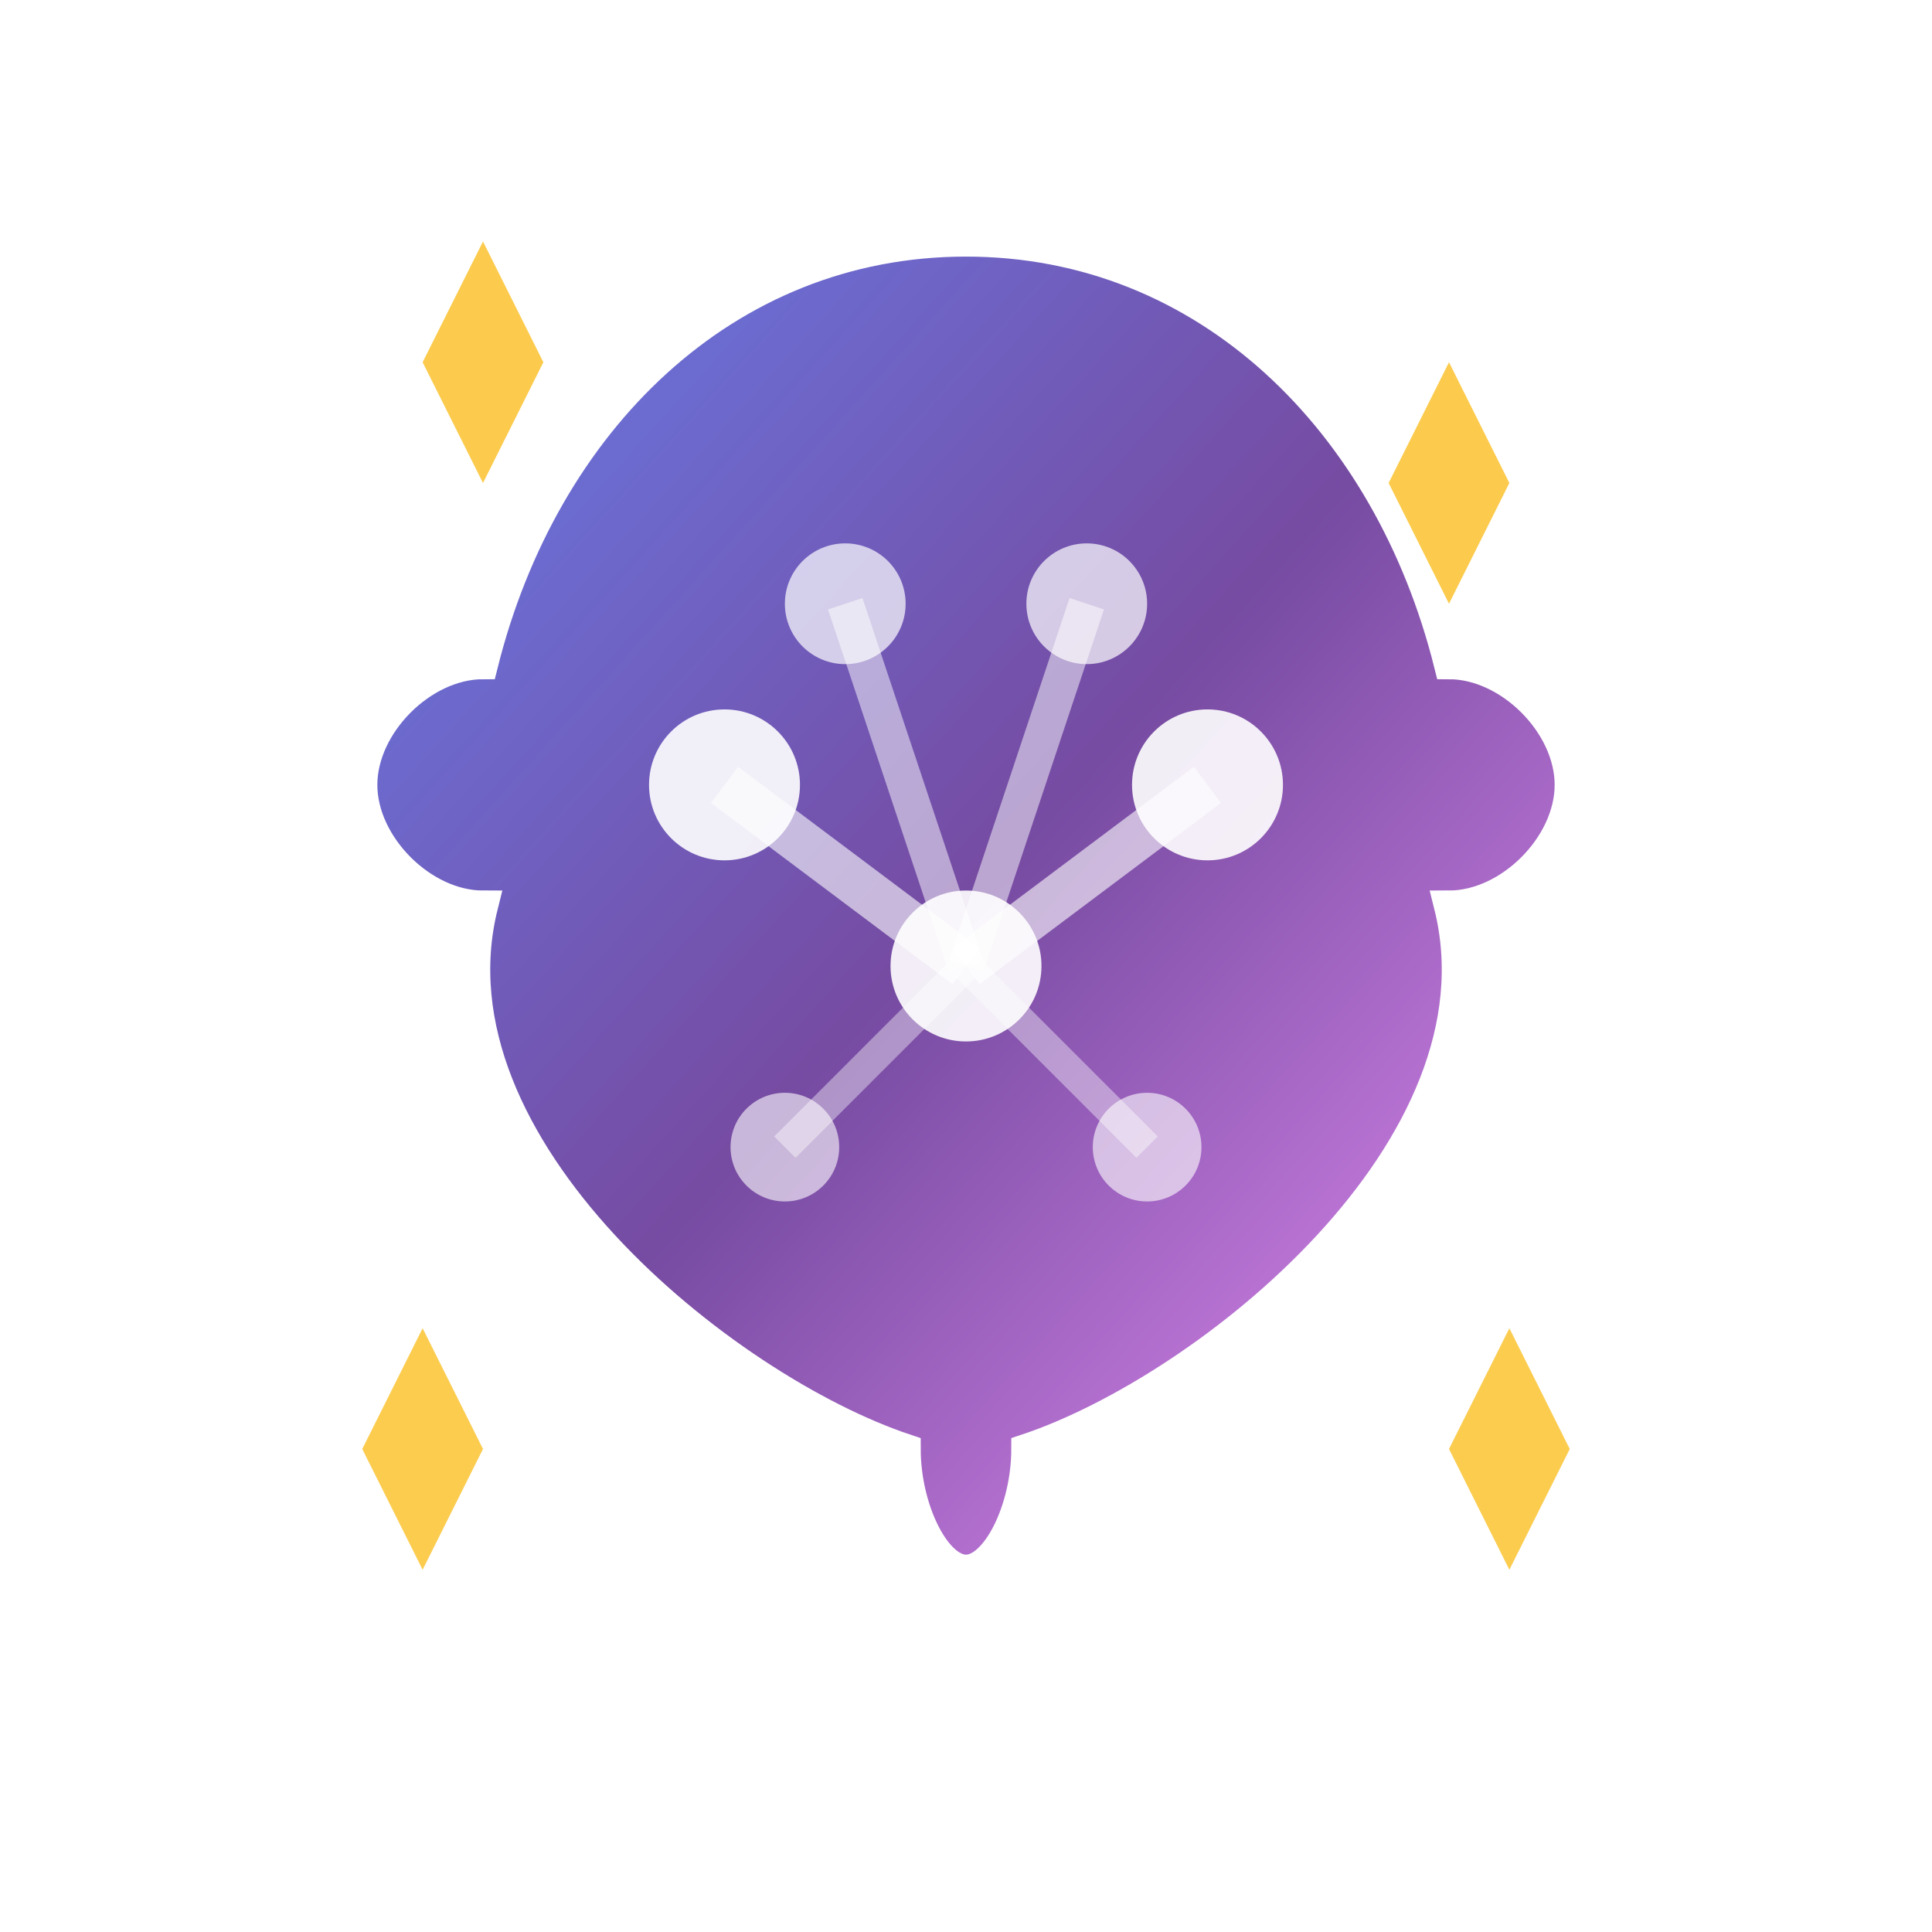 <svg width="64" height="64" viewBox="0 0 64 64" fill="none" xmlns="http://www.w3.org/2000/svg">
  <!-- Larger brain-inspired icon with better visibility -->
  <defs>
    <linearGradient id="brainGradient" x1="0%" y1="0%" x2="100%" y2="100%">
      <stop offset="0%" style="stop-color:#667eea;stop-opacity:1" />
      <stop offset="50%" style="stop-color:#764ba2;stop-opacity:1" />
      <stop offset="100%" style="stop-color:#f093fb;stop-opacity:1" />
    </linearGradient>
    <filter id="glow">
      <feGaussianBlur stdDeviation="2" result="coloredBlur"/>
      <feMerge> 
        <feMergeNode in="coloredBlur"/>
        <feMergeNode in="SourceGraphic"/>
      </feMerge>
    </filter>
  </defs>
  
  <!-- Brain shape - larger and more prominent -->
  <path d="M32 8C24 8 18 14 16 22C14 22 12 24 12 26C12 28 14 30 16 30C14 38 24 46 30 48C30 50 31 52 32 52C33 52 34 50 34 48C40 46 50 38 48 30C50 30 52 28 52 26C52 24 50 22 48 22C46 14 40 8 32 8Z" fill="url(#brainGradient)" stroke="#ffffff" stroke-width="1" filter="url(#glow)"/>
  
  <!-- Neural network dots - larger and more visible -->
  <circle cx="24" cy="26" r="2.5" fill="#ffffff" opacity="0.9"/>
  <circle cx="40" cy="26" r="2.5" fill="#ffffff" opacity="0.9"/>
  <circle cx="32" cy="32" r="2.5" fill="#ffffff" opacity="0.9"/>
  <circle cx="28" cy="20" r="2" fill="#ffffff" opacity="0.7"/>
  <circle cx="36" cy="20" r="2" fill="#ffffff" opacity="0.7"/>
  <circle cx="26" cy="38" r="1.8" fill="#ffffff" opacity="0.6"/>
  <circle cx="38" cy="38" r="1.8" fill="#ffffff" opacity="0.6"/>
  
  <!-- Neural connections - thicker lines -->
  <line x1="24" y1="26" x2="32" y2="32" stroke="#ffffff" stroke-width="1.5" opacity="0.6"/>
  <line x1="40" y1="26" x2="32" y2="32" stroke="#ffffff" stroke-width="1.5" opacity="0.6"/>
  <line x1="28" y1="20" x2="32" y2="32" stroke="#ffffff" stroke-width="1.2" opacity="0.5"/>
  <line x1="36" y1="20" x2="32" y2="32" stroke="#ffffff" stroke-width="1.2" opacity="0.5"/>
  <line x1="26" y1="38" x2="32" y2="32" stroke="#ffffff" stroke-width="1" opacity="0.4"/>
  <line x1="38" y1="38" x2="32" y2="32" stroke="#ffffff" stroke-width="1" opacity="0.4"/>
  
  <!-- AI sparkles - bigger and more prominent -->
  <path d="M14 12L16 16L18 12L16 8L14 12Z" fill="#fbbf24" opacity="0.9" filter="url(#glow)"/>
  <path d="M46 16L48 20L50 16L48 12L46 16Z" fill="#fbbf24" opacity="0.9" filter="url(#glow)"/>
  <path d="M12 48L14 52L16 48L14 44L12 48Z" fill="#fbbf24" opacity="0.8"/>
  <path d="M48 48L50 52L52 48L50 44L48 48Z" fill="#fbbf24" opacity="0.8"/>
</svg>
